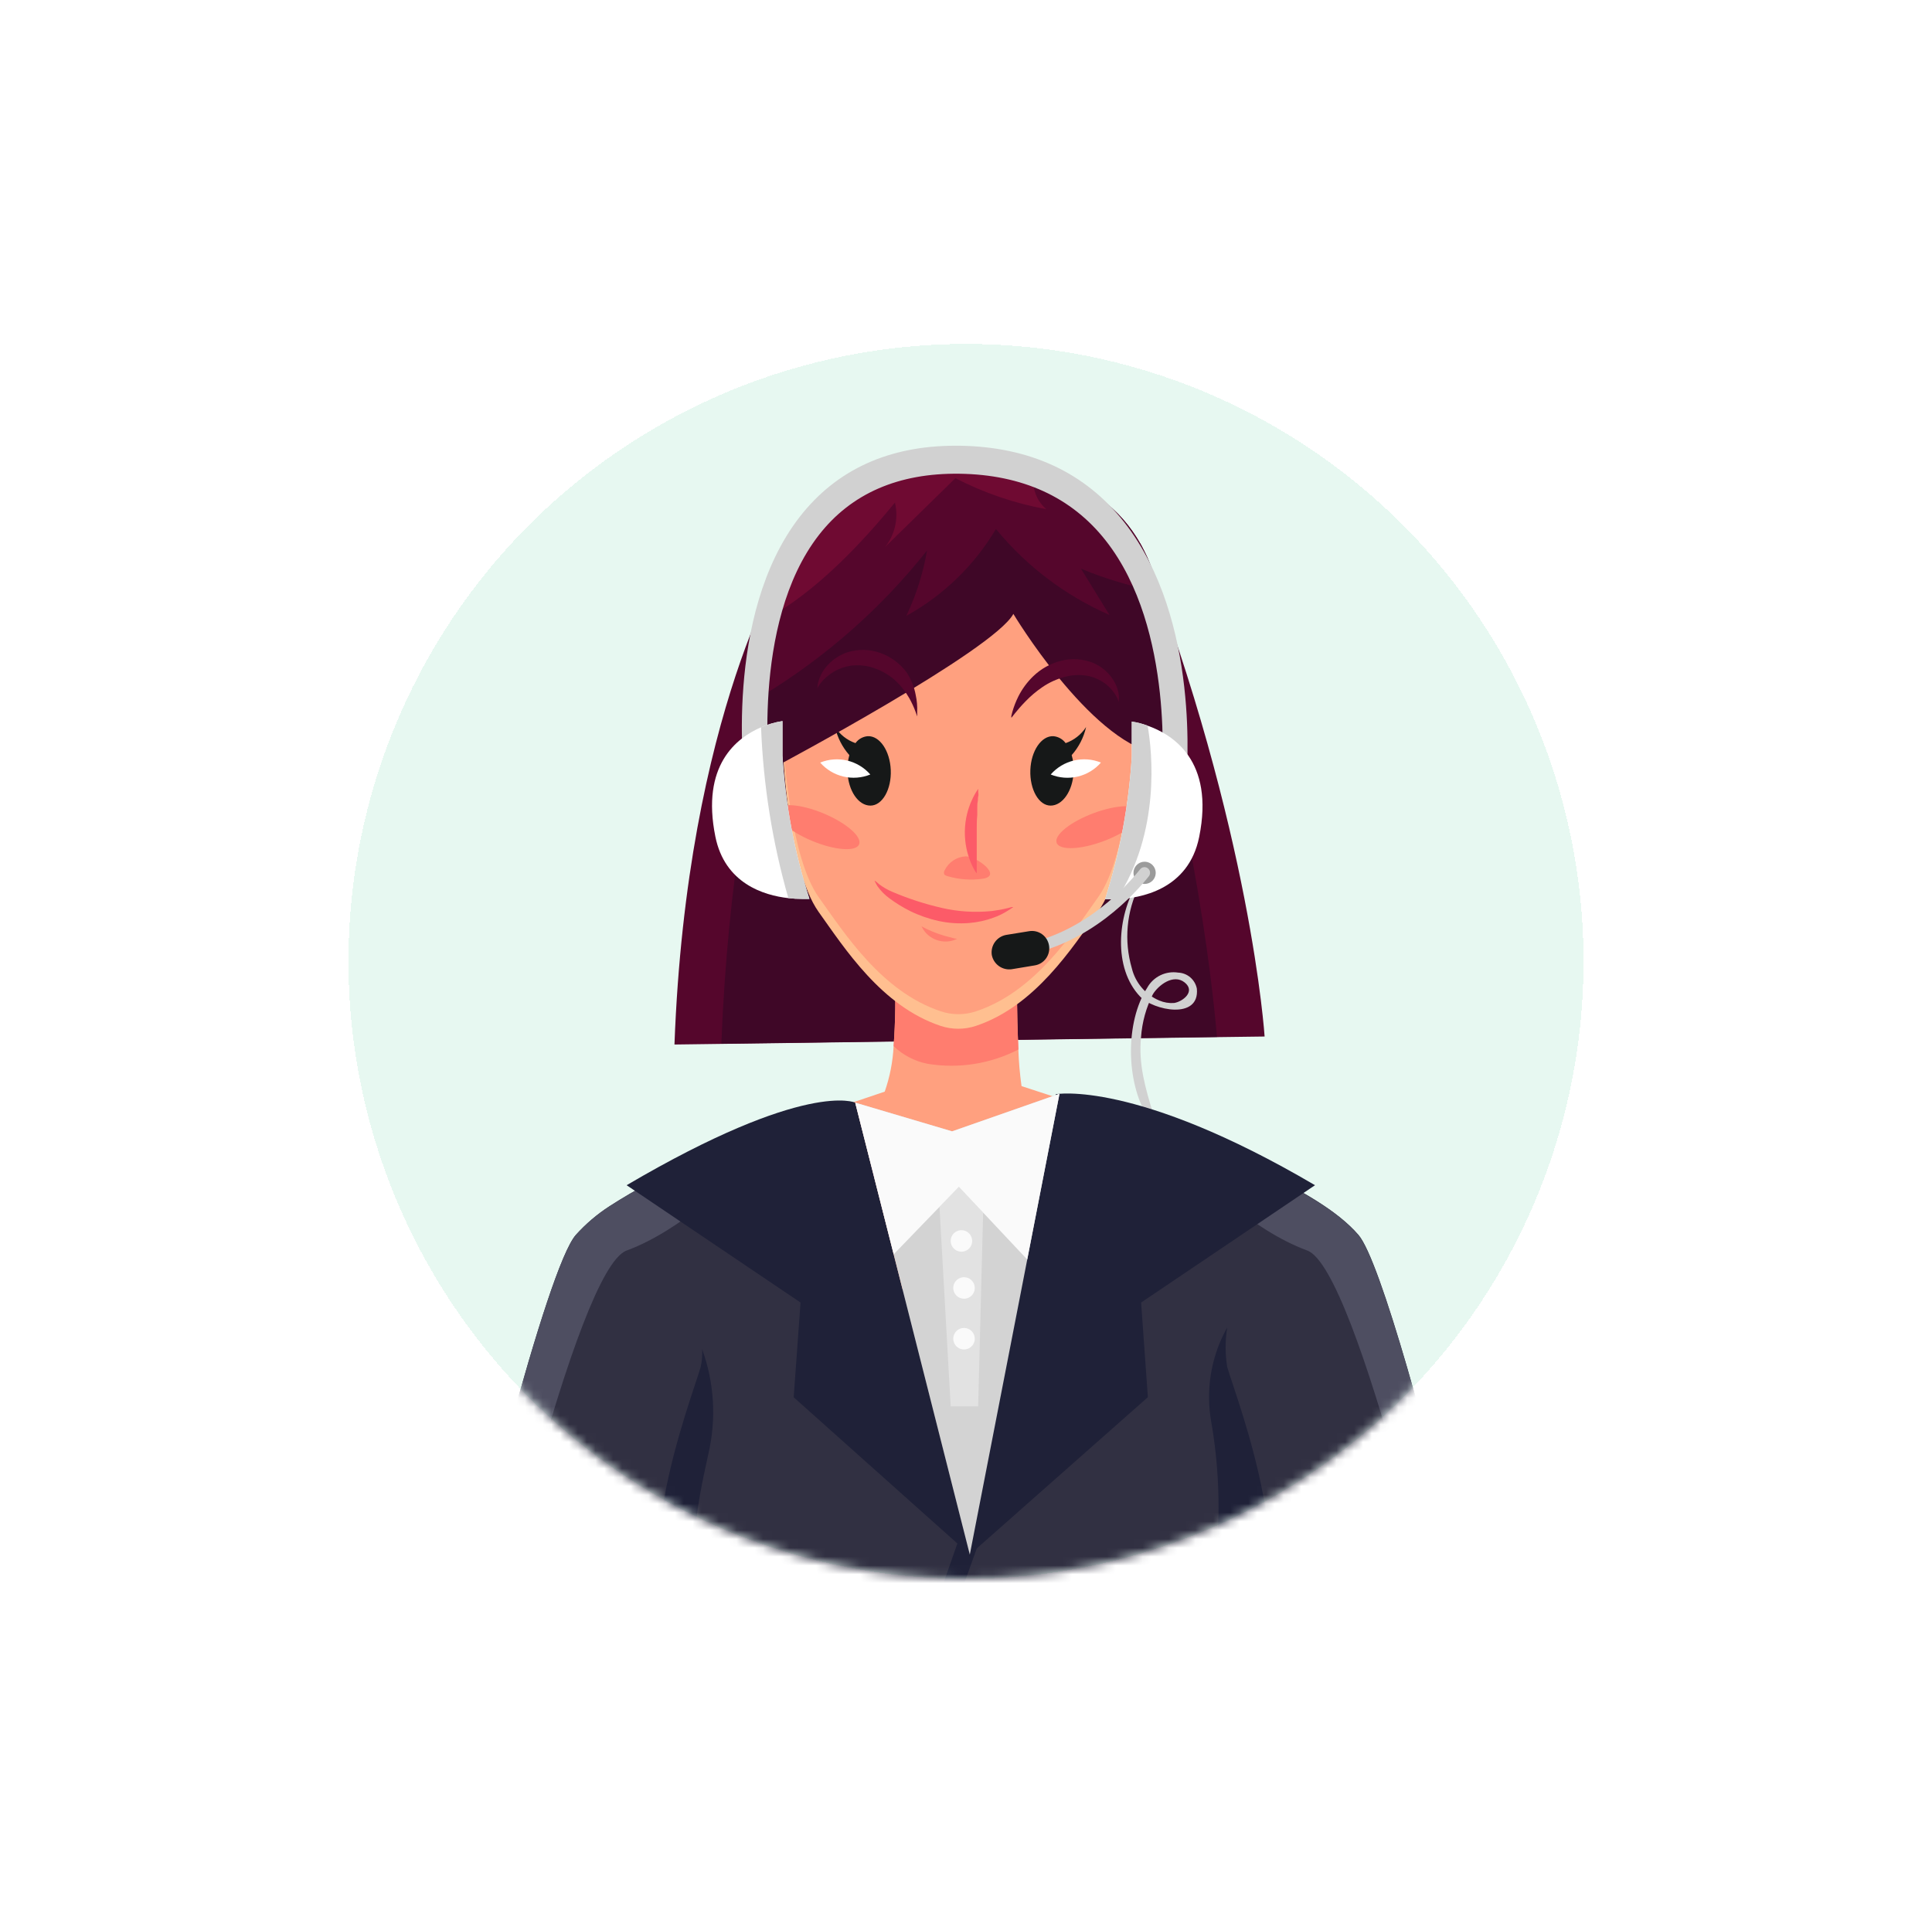 <svg width="219" height="218" viewBox="0 0 219 218" fill="none" xmlns="http://www.w3.org/2000/svg">
<g filter="url(#filter0_d_5_3530)">
<circle cx="109.5" cy="109" r="70" fill="#0EB66F" fill-opacity="0.1" shape-rendering="crispEdges"/>
</g>
<mask id="mask0_5_3530" style="mask-type:alpha" maskUnits="userSpaceOnUse" x="39" y="39" width="141" height="140">
<circle cx="109.5" cy="109" r="70" fill="#D9D9D9"/>
</mask>
<g mask="url(#mask0_5_3530)">
<path d="M143.348 117.524L137.947 117.594L81.765 118.36L76.454 118.431C77.845 80.801 89.293 62.934 89.293 62.934C89.293 62.934 100.378 60.777 110.949 59.84H111.03C113.64 59.608 116.199 59.457 118.558 59.427H118.749C124.322 59.367 128.685 60.011 129.471 62.057C141.857 94.245 143.348 117.524 143.348 117.524Z" fill="#55062C"/>
<path d="M137.947 117.574L81.765 118.339C83.266 80.871 92.477 63.105 92.477 63.105C98.561 61.691 104.717 60.611 110.919 59.87H110.999C113.498 59.576 116.012 59.438 118.527 59.457H118.719C122.75 59.547 125.773 60.283 126.388 62.198C134.984 89.558 137.372 110.761 137.947 117.574Z" fill="#3F0727"/>
<path d="M85.131 146.557C85.805 148.013 86.608 149.406 87.529 150.719C91.369 156.131 97.748 160.464 108.329 160.363C117.852 160.273 124.201 157.028 128.484 152.704C130.243 150.891 131.733 148.834 132.908 146.597C135.501 141.467 136.88 135.809 136.939 130.06L135.72 129.667L130.197 127.853L115.796 123.147C115.602 121.771 115.481 120.385 115.434 118.995C115.242 114.894 115.262 109.926 115.262 109.926L101.406 110.097C101.541 112.935 101.504 115.779 101.295 118.612C101.208 120.372 100.868 122.109 100.287 123.772L87.186 128.206L84.435 129.143L81.755 130.05C81.679 135.731 82.831 141.362 85.131 146.557Z" fill="#FFA07F"/>
<path d="M105.155 120.618C108.67 121.196 112.277 120.627 115.444 118.995C115.242 114.884 115.252 109.926 115.252 109.926L101.406 110.097C101.541 112.935 101.504 115.779 101.295 118.612C102.361 119.639 103.702 120.335 105.155 120.618Z" fill="#FF7D6F"/>
<path d="M113.912 136.509L114.345 136.227L114.839 135.894C115.041 135.773 115.262 135.622 115.514 135.481C116.008 135.169 116.613 134.826 117.278 134.474C117.943 134.121 118.699 133.738 119.495 133.365C120.291 132.992 121.067 132.68 121.772 132.357C122.478 132.035 123.143 131.853 123.697 131.682C123.969 131.581 124.231 131.511 124.453 131.44L125.027 131.279L125.521 131.128H125.007H124.403C124.161 131.128 123.889 131.128 123.596 131.198C122.042 131.383 120.526 131.808 119.102 132.458C118.323 132.824 117.575 133.252 116.865 133.738C116.289 134.138 115.743 134.579 115.232 135.058C115.031 135.236 114.839 135.424 114.658 135.622C114.511 135.762 114.373 135.91 114.244 136.066L113.912 136.509Z" fill="#FC5B68"/>
<path d="M93.717 131.178L94.16 131.34L95.379 131.793C95.883 131.985 96.478 132.236 97.133 132.519C97.788 132.801 98.483 133.133 99.219 133.526C99.955 133.919 100.64 134.242 101.234 134.534C101.829 134.826 102.424 135.189 102.887 135.481C103.351 135.774 103.734 135.985 103.986 136.157L104.399 136.409L104.086 136.046C103.797 135.717 103.491 135.405 103.169 135.109C102.695 134.661 102.19 134.247 101.658 133.869C101.019 133.408 100.345 132.996 99.642 132.64C98.922 132.294 98.177 132.001 97.415 131.763C96.79 131.582 96.153 131.441 95.51 131.34C94.956 131.249 94.503 131.209 94.2 131.188L93.717 131.178Z" fill="#FC5B68"/>
<path d="M128.847 100.271C126.69 103.838 126.136 109.744 129.24 112.999C130.721 114.551 136.002 115.679 135.669 112.102C135.574 111.603 135.313 111.152 134.929 110.821C134.545 110.49 134.06 110.298 133.553 110.278C132.861 110.17 132.152 110.277 131.523 110.585C130.894 110.893 130.375 111.388 130.036 112.001C127.527 115.901 127.647 122.663 130.036 126.553C130.084 126.625 130.155 126.678 130.238 126.702C130.321 126.727 130.41 126.723 130.489 126.689C130.569 126.656 130.635 126.596 130.675 126.52C130.716 126.443 130.728 126.355 130.711 126.271C129.834 123.358 129.038 120.698 129.34 117.614C129.457 115.915 129.913 114.257 130.681 112.737C131.285 111.729 133.009 110.368 134.288 111.396C135.568 112.424 134.047 113.583 133.079 113.724C132.507 113.761 131.934 113.665 131.406 113.442C130.635 113.116 129.952 112.613 129.411 111.974C128.87 111.335 128.487 110.578 128.292 109.764C127.393 106.665 127.692 103.341 129.129 100.452C129.22 100.251 128.947 100.069 128.826 100.271H128.847Z" fill="#D1D1D1"/>
<path d="M88.748 85.164C88.748 85.164 89.293 98.446 92.779 103.374C95.732 107.506 99.914 114.076 106.606 116.314C107.913 116.754 109.329 116.754 110.637 116.314C117.328 114.076 121.52 107.506 124.463 103.374C127.99 98.446 128.494 85.164 128.494 85.164C128.494 84.277 128.494 83.431 128.494 82.605C128.091 57.461 108.551 58.842 108.551 58.842C108.551 58.842 89.454 58.983 88.769 83.864C88.758 84.267 88.748 84.721 88.748 85.164Z" fill="#FFBF90"/>
<path d="M88.769 83.864C88.889 85.99 89.635 97.267 92.799 101.721C95.752 105.853 99.934 112.424 106.626 114.661C107.933 115.102 109.349 115.102 110.657 114.661C117.348 112.424 121.54 105.853 124.483 101.721C128.01 96.794 128.514 83.511 128.514 83.511C128.514 83.209 128.514 82.907 128.514 82.605C128.111 57.461 108.571 58.842 108.571 58.842C108.571 58.842 89.454 58.983 88.769 83.864Z" fill="#FFA07F"/>
<path d="M109.458 97.097C108.956 97.124 108.471 97.285 108.053 97.563C107.634 97.841 107.298 98.227 107.079 98.679C107.013 98.787 106.987 98.916 107.009 99.042C107.009 99.223 107.271 99.304 107.452 99.354C108.724 99.724 110.06 99.82 111.372 99.636C113.73 99.304 110.617 97.056 109.458 97.097Z" fill="#FF7D6F"/>
<path d="M110.717 99.031C110.717 99.031 110.717 98.89 110.717 98.638C110.717 98.386 110.717 98.356 110.717 98.185C110.717 98.013 110.717 97.812 110.717 97.59C110.717 97.368 110.717 97.126 110.717 96.874C110.717 96.623 110.717 96.35 110.717 96.068C110.717 95.494 110.717 94.879 110.717 94.234C110.717 93.589 110.717 92.975 110.778 92.4C110.778 92.118 110.778 91.846 110.778 91.594C110.778 91.342 110.778 91.1 110.828 90.878C110.879 90.657 110.828 90.465 110.889 90.284C110.949 90.102 110.889 89.961 110.889 89.83C110.889 89.699 110.889 89.437 110.889 89.437L110.667 89.77C110.606 89.881 110.516 90.012 110.435 90.173C110.335 90.353 110.244 90.538 110.163 90.727C110.053 90.952 109.959 91.185 109.881 91.423C109.782 91.693 109.698 91.969 109.629 92.249C109.466 92.909 109.378 93.585 109.367 94.264C109.36 94.924 109.424 95.583 109.558 96.23C109.617 96.512 109.691 96.791 109.78 97.066C109.861 97.328 109.951 97.56 110.032 97.771C110.113 97.983 110.213 98.174 110.294 98.336C110.375 98.497 110.445 98.638 110.516 98.749C110.586 98.86 110.717 99.031 110.717 99.031Z" fill="#FC5B68"/>
<path d="M119.777 95.565C120.099 96.441 122.498 96.351 125.118 95.363C127.738 94.376 129.613 92.874 129.28 92.007C128.947 91.141 126.569 91.221 123.939 92.209C121.309 93.196 119.454 94.698 119.777 95.565Z" fill="#FF7D6F"/>
<path d="M88.023 91.836C87.67 92.693 89.474 94.265 92.054 95.343C94.634 96.421 97.032 96.593 97.385 95.736C97.737 94.879 95.944 93.307 93.354 92.229C90.764 91.151 88.386 90.979 88.023 91.836Z" fill="#FF7D6F"/>
<path d="M94.654 82.434C95.2 83.285 96.016 83.927 96.972 84.258C97.132 84.033 97.34 83.847 97.58 83.711C97.82 83.575 98.087 83.494 98.362 83.472C99.723 83.411 100.882 85.135 100.972 87.311C101.063 89.488 100.025 91.342 98.665 91.342C97.304 91.342 96.145 89.669 96.065 87.493C96.034 86.861 96.105 86.228 96.276 85.618C95.478 84.709 94.92 83.614 94.654 82.434Z" fill="#161818"/>
<path d="M98.654 87.815C97.684 88.208 96.616 88.289 95.597 88.047C94.578 87.805 93.66 87.252 92.971 86.464C93.941 86.071 95.01 85.99 96.028 86.232C97.047 86.474 97.965 87.027 98.654 87.815Z" fill="white"/>
<path d="M123.113 82.434C122.564 83.282 121.749 83.924 120.795 84.258C120.633 84.034 120.425 83.848 120.185 83.713C119.945 83.577 119.679 83.495 119.404 83.472C118.044 83.411 116.875 85.135 116.794 87.311C116.713 89.488 117.741 91.342 119.092 91.342C120.442 91.342 121.621 89.669 121.702 87.493C121.734 86.86 121.659 86.226 121.48 85.618C122.284 84.712 122.846 83.616 123.113 82.434Z" fill="#161818"/>
<path d="M119.102 87.815C120.073 88.211 121.144 88.293 122.165 88.051C123.185 87.809 124.105 87.254 124.795 86.465C123.824 86.069 122.753 85.987 121.732 86.229C120.712 86.471 119.792 87.025 119.102 87.815Z" fill="white"/>
<path d="M99.138 99.857L99.209 100.019C99.283 100.175 99.367 100.327 99.461 100.472C99.827 100.995 100.276 101.455 100.791 101.833C101.535 102.39 102.327 102.879 103.159 103.294C104.188 103.799 105.274 104.178 106.394 104.422C107.528 104.67 108.693 104.748 109.851 104.654C110.794 104.579 111.723 104.376 112.612 104.05C113.204 103.842 113.769 103.565 114.295 103.223C114.442 103.139 114.583 103.045 114.718 102.941L114.859 102.84H114.688L114.204 102.971C113.623 103.114 113.034 103.221 112.441 103.294C110.522 103.491 108.585 103.369 106.706 102.931C104.81 102.492 102.955 101.888 101.164 101.127C100.617 100.899 100.102 100.601 99.632 100.24C99.471 100.109 99.34 99.998 99.259 99.918L99.138 99.857Z" fill="#FC5B68"/>
<path d="M104.459 105.027L104.54 105.188C104.623 105.34 104.717 105.484 104.822 105.621C105.176 106.063 105.648 106.397 106.182 106.584C106.717 106.771 107.293 106.804 107.845 106.68C108.011 106.641 108.173 106.587 108.329 106.518L108.5 106.438C108.5 106.438 108.228 106.438 107.845 106.307C107.358 106.196 106.877 106.058 106.404 105.894C105.934 105.731 105.473 105.543 105.024 105.329L104.459 105.027Z" fill="#FF7D6F"/>
<path d="M130.993 85.427C123.425 83.875 114.869 69.606 114.869 69.606C112.632 73.758 87.983 86.889 87.983 86.889C87.319 84.239 86.851 81.545 86.582 78.827C83.619 47.173 117.822 53.633 117.822 53.633C126.166 55.376 129.915 61.04 131.366 67.106C133.503 75.823 130.993 85.427 130.993 85.427Z" fill="#3F0727"/>
<path d="M122.528 64.475L125.763 69.726C120.765 67.538 116.355 64.198 112.894 59.981C110.444 64.108 106.937 67.506 102.736 69.827C103.852 67.476 104.642 64.984 105.084 62.42C99.927 68.918 93.664 74.455 86.582 78.775C86.28 75.937 86.341 73.073 86.763 70.25C90.22 48.372 117.822 53.602 117.822 53.602C119.989 54.026 122.061 54.839 123.939 56C128.121 58.641 130.318 62.752 131.366 67.085C128.334 66.538 125.371 65.662 122.528 64.475Z" fill="#55062C"/>
<path d="M117.147 54.902C117.191 55.447 117.343 55.978 117.593 56.464C117.844 56.95 118.189 57.382 118.608 57.734C115.017 57.078 111.542 55.892 108.299 54.217C105.648 56.817 102.988 59.407 100.338 62.017C100.891 61.315 101.278 60.497 101.47 59.624C101.662 58.752 101.654 57.847 101.446 56.978C97.899 61.321 92.548 67.136 86.763 70.23C90.22 48.352 117.822 53.582 117.822 53.582C119.989 54.006 122.061 54.818 123.939 55.98C121.629 56.022 119.33 55.657 117.147 54.902Z" fill="#6F0A32"/>
<path d="M114.648 81.385L115.061 80.861C115.333 80.528 115.726 80.055 116.24 79.531C116.817 78.929 117.456 78.389 118.144 77.918C118.934 77.374 119.815 76.975 120.744 76.739C121.636 76.496 122.573 76.472 123.475 76.669C124.215 76.848 124.904 77.193 125.491 77.677C125.922 78.042 126.284 78.483 126.559 78.977C126.604 79.058 126.644 79.142 126.68 79.228C126.712 79.29 126.739 79.354 126.761 79.42L126.831 79.581C126.831 79.581 126.831 79.521 126.831 79.41C126.831 79.299 126.831 79.279 126.831 79.188C126.831 79.097 126.831 79.007 126.831 78.896C126.763 78.249 126.542 77.627 126.186 77.082C125.642 76.232 124.856 75.565 123.929 75.167C122.76 74.696 121.471 74.611 120.251 74.925C119.068 75.231 117.984 75.839 117.106 76.689C116.426 77.35 115.861 78.12 115.434 78.966C115.157 79.523 114.931 80.103 114.758 80.7C114.698 80.908 114.658 81.069 114.637 81.183C114.648 81.325 114.648 81.385 114.648 81.385Z" fill="#55062C"/>
<path d="M92.628 78.06L92.719 77.909L92.83 77.727L92.991 77.496C93.84 76.407 95.073 75.686 96.438 75.48C97.359 75.36 98.296 75.464 99.168 75.782C100.051 76.092 100.86 76.579 101.547 77.213C102.147 77.783 102.66 78.439 103.069 79.158C103.357 79.671 103.604 80.207 103.804 80.761L103.965 81.234V81.396V81.224C103.965 81.114 103.965 80.942 103.965 80.72C103.993 80.085 103.939 79.448 103.804 78.826C103.637 77.889 103.277 76.996 102.746 76.206C101.993 75.206 100.963 74.449 99.783 74.029C98.581 73.599 97.272 73.574 96.055 73.959C95.093 74.281 94.243 74.872 93.606 75.662C93.195 76.166 92.899 76.754 92.739 77.385C92.712 77.481 92.692 77.578 92.679 77.677C92.679 77.758 92.679 77.838 92.679 77.889L92.628 78.06Z" fill="#55062C"/>
<path d="M84.475 89.306C84.375 88.51 81.956 69.817 90.653 58.6C94.795 53.27 100.731 50.538 108.299 50.538H108.762C116.713 50.649 123.002 53.562 127.426 59.195C136.183 70.331 134.48 87.986 134.48 88.732L131.668 88.379C131.668 88.208 133.261 71.349 125.33 61.281C121.46 56.363 115.887 53.814 108.762 53.713C101.849 53.622 96.488 55.95 92.83 60.656C84.979 70.734 87.297 88.611 87.317 88.793L84.475 89.306Z" fill="#D1D1D1"/>
<path d="M91.751 101.923C91.751 101.923 91.439 101.923 90.915 101.923C90.396 101.922 89.878 101.892 89.363 101.833C86.562 101.52 82.158 100.16 81.09 94.859C79.457 86.797 83.468 83.663 86.269 82.464C87.044 82.122 87.861 81.885 88.698 81.758V85.699C89.032 91.213 90.058 96.664 91.751 101.923Z" fill="white"/>
<path d="M91.752 101.923C91.752 101.923 91.439 101.923 90.915 101.923C90.397 101.922 89.878 101.892 89.363 101.833C87.558 95.524 86.52 89.021 86.269 82.464C87.044 82.122 87.861 81.885 88.698 81.758V85.699C89.033 91.213 90.058 96.664 91.752 101.923Z" fill="#D1D1D1"/>
<path d="M135.931 94.9C134.712 100.946 129.169 101.853 126.599 101.954H126.106C125.581 101.954 125.269 101.954 125.269 101.954C126.944 96.702 127.96 91.262 128.292 85.76V81.819C128.905 81.912 129.506 82.067 130.086 82.283C132.888 83.26 137.695 86.213 135.931 94.9Z" fill="white"/>
<path d="M126.599 101.943H126.106C125.581 101.943 125.269 101.943 125.269 101.943C126.944 96.691 127.96 91.251 128.292 85.749V81.808C128.905 81.901 129.506 82.057 130.086 82.272C130.62 85.275 131.557 94.345 126.599 101.943Z" fill="#D1D1D1"/>
<path d="M130.983 98.729C131.03 98.975 131.002 99.23 130.904 99.46C130.805 99.691 130.64 99.886 130.43 100.022C130.219 100.158 129.973 100.229 129.723 100.224C129.472 100.22 129.229 100.14 129.024 99.997C128.818 99.853 128.66 99.652 128.57 99.418C128.48 99.184 128.462 98.929 128.517 98.685C128.573 98.441 128.7 98.219 128.883 98.047C129.065 97.875 129.295 97.762 129.542 97.722C129.866 97.668 130.198 97.744 130.467 97.932C130.737 98.121 130.922 98.406 130.983 98.729Z" fill="#9B9B9B"/>
<path d="M115.806 108.363L115.706 107.728L116.219 107.013C123.193 105.622 127.94 100.2 129.24 98.558C129.339 98.431 129.484 98.348 129.644 98.325C129.803 98.302 129.965 98.343 130.096 98.437C130.166 98.487 130.225 98.552 130.27 98.626C130.314 98.7 130.344 98.782 130.356 98.868C130.368 98.953 130.363 99.04 130.341 99.124C130.319 99.207 130.28 99.285 130.227 99.354C128.756 101.188 123.616 107.083 115.806 108.363Z" fill="#D1D1D1"/>
<path d="M117.288 109.461L114.678 109.895C114.164 109.966 113.642 109.835 113.222 109.531C112.801 109.227 112.514 108.773 112.42 108.262C112.349 107.75 112.478 107.229 112.78 106.809C113.082 106.389 113.534 106.101 114.043 106.005L116.653 105.582C116.908 105.538 117.169 105.546 117.421 105.605C117.673 105.663 117.91 105.771 118.12 105.922C118.33 106.073 118.508 106.264 118.644 106.484C118.779 106.704 118.87 106.949 118.91 107.204C118.953 107.459 118.946 107.72 118.887 107.972C118.829 108.224 118.721 108.461 118.57 108.671C118.419 108.881 118.228 109.059 118.008 109.195C117.788 109.33 117.543 109.421 117.288 109.461Z" fill="#161818"/>
<path d="M149.072 199H170.436C169.328 193.9 168.048 188.287 166.688 182.604C162.032 163.134 156.459 142.908 154 140.026C149.203 134.403 135.367 129.727 135.367 129.727L133.613 155.052C135.629 157.49 137.886 162.459 140.093 168.586C143.348 177.615 146.563 189.184 149.072 199Z" fill="#313042"/>
<path d="M85.604 155.052C80.566 161.099 74.358 182.523 70.145 199H48.781C53.669 176.406 62.043 143.725 65.268 140.027C66.394 138.774 67.682 137.676 69.097 136.762C72.11 134.815 75.294 133.149 78.611 131.783C81.634 130.493 83.901 129.768 83.901 129.768L85.604 155.052Z" fill="#313042"/>
<path d="M77.593 188.751C83.024 195.664 86.34 196.239 88.043 199H130.52C132.223 196.239 135.558 195.664 140.96 188.751C148.367 179.329 140.234 158.902 139.106 154.981C137.977 151.061 142.975 131.047 142.975 131.047L140.909 130.513H140.768L138.954 130.04C138.954 130.04 124.937 144.148 109.276 148.925C93.616 144.148 79.608 130.04 79.608 130.04C79.608 130.04 80.616 151.081 79.447 155.012C78.278 158.942 70.186 179.329 77.593 188.751Z" fill="#313042"/>
<path d="M88.043 199H90.744C88.164 193.719 82.762 189.759 80.293 184.266C77.552 178.22 78.812 171.549 80.293 164.857C81.217 160.909 80.972 156.777 79.588 152.966C79.584 152.946 79.584 152.925 79.588 152.905C79.632 153.601 79.577 154.3 79.427 154.981C78.308 158.901 70.165 179.328 77.572 188.751C83.024 195.664 86.34 196.238 88.043 199Z" fill="#1F2138"/>
<path d="M130.52 199C132.223 196.238 135.558 195.664 140.96 188.751C148.367 179.328 140.234 158.901 139.106 154.981C138.873 153.505 138.873 152.002 139.106 150.527C139.045 150.648 138.975 150.769 138.904 150.89C137.235 154.062 136.672 157.7 137.302 161.229C138.114 165.923 138.328 170.701 137.937 175.448C137.181 183.873 133.623 192.177 127.385 197.881C126.992 198.244 126.579 198.606 126.196 199H130.52Z" fill="#1F2138"/>
<path d="M111.08 167.71L100.106 199H102.282L113.841 166.904L111.08 167.71Z" fill="#1F2138"/>
<path d="M83.256 133.355C83.256 133.355 77.492 139.402 71.032 141.79C65.248 143.916 54.908 189.446 52.762 199H48.731C53.669 176.406 62.043 143.725 65.268 140.026C66.394 138.773 67.682 137.675 69.097 136.761C72.11 134.815 75.294 133.148 78.611 131.783L83.256 133.355Z" fill="#4E4E61"/>
<path d="M135.961 133.355C135.961 133.355 141.716 139.402 148.185 141.79C153.96 143.916 164.309 189.446 166.456 199H170.487C165.549 176.406 157.164 143.725 153.95 140.026C152.825 138.771 151.537 137.673 150.12 136.761C147.112 134.813 143.931 133.146 140.617 131.783L135.961 133.355Z" fill="#4E4E61"/>
<path d="M96.941 125.021C96.941 125.021 91.409 122.411 71.032 134.383L90.744 147.685L89.968 158.428L109.931 176.265L96.941 125.021Z" fill="#1F2138"/>
<path d="M119.686 124.064C119.686 124.064 128.675 122.401 149.062 134.383L129.35 147.685L130.116 158.418L109.931 176.265L119.686 124.064Z" fill="#1F2138"/>
<path d="M96.941 125.021L107.926 128.276L120.099 124.014L109.931 176.265L96.941 125.021Z" fill="#D3D3D3"/>
<path d="M106.495 136.841L107.765 159.455H110.878L111.443 137.496L108.692 134.564L106.495 136.841Z" fill="#E2E2E2"/>
<path d="M110.203 140.701C110.203 140.943 110.132 141.178 109.998 141.379C109.864 141.579 109.673 141.736 109.451 141.828C109.228 141.92 108.983 141.944 108.746 141.897C108.509 141.85 108.292 141.734 108.122 141.564C107.951 141.393 107.835 141.176 107.788 140.939C107.741 140.703 107.765 140.458 107.857 140.235C107.95 140.012 108.106 139.822 108.306 139.688C108.507 139.554 108.743 139.482 108.984 139.482C109.307 139.482 109.617 139.611 109.846 139.839C110.075 140.068 110.203 140.378 110.203 140.701Z" fill="#FAFAFA"/>
<path d="M110.496 146.033C110.496 146.274 110.424 146.51 110.29 146.71C110.156 146.911 109.966 147.067 109.743 147.159C109.52 147.252 109.275 147.276 109.038 147.229C108.802 147.182 108.585 147.066 108.414 146.895C108.243 146.725 108.127 146.507 108.08 146.271C108.033 146.034 108.057 145.789 108.15 145.566C108.242 145.343 108.398 145.153 108.599 145.019C108.799 144.885 109.035 144.814 109.276 144.814C109.6 144.814 109.91 144.942 110.138 145.171C110.367 145.399 110.496 145.71 110.496 146.033Z" fill="#FAFAFA"/>
<path d="M110.496 151.787C110.496 152.028 110.424 152.264 110.29 152.464C110.156 152.665 109.966 152.821 109.743 152.914C109.52 153.006 109.275 153.03 109.038 152.983C108.802 152.936 108.585 152.82 108.414 152.649C108.243 152.479 108.127 152.261 108.08 152.025C108.033 151.788 108.057 151.543 108.15 151.32C108.242 151.098 108.398 150.907 108.599 150.773C108.799 150.639 109.035 150.568 109.276 150.568C109.6 150.568 109.91 150.696 110.138 150.925C110.367 151.153 110.496 151.464 110.496 151.787Z" fill="#FAFAFA"/>
<path d="M101.305 142.214L108.692 134.565L116.441 142.808L120.099 124.014L107.926 128.276L96.941 125.021L101.305 142.214Z" fill="#FAFAFA"/>
</g>
<defs>
<filter id="filter0_d_5_3530" x="0.5" y="0" width="218" height="218" filterUnits="userSpaceOnUse" color-interpolation-filters="sRGB">
<feFlood flood-opacity="0" result="BackgroundImageFix"/>
<feColorMatrix in="SourceAlpha" type="matrix" values="0 0 0 0 0 0 0 0 0 0 0 0 0 0 0 0 0 0 127 0" result="hardAlpha"/>
<feOffset/>
<feGaussianBlur stdDeviation="19.5"/>
<feComposite in2="hardAlpha" operator="out"/>
<feColorMatrix type="matrix" values="0 0 0 0 0.056 0 0 0 0 0.713 0 0 0 0 0.437 0 0 0 0.25 0"/>
<feBlend mode="normal" in2="BackgroundImageFix" result="effect1_dropShadow_5_3530"/>
<feBlend mode="normal" in="SourceGraphic" in2="effect1_dropShadow_5_3530" result="shape"/>
</filter>
</defs>
</svg>
